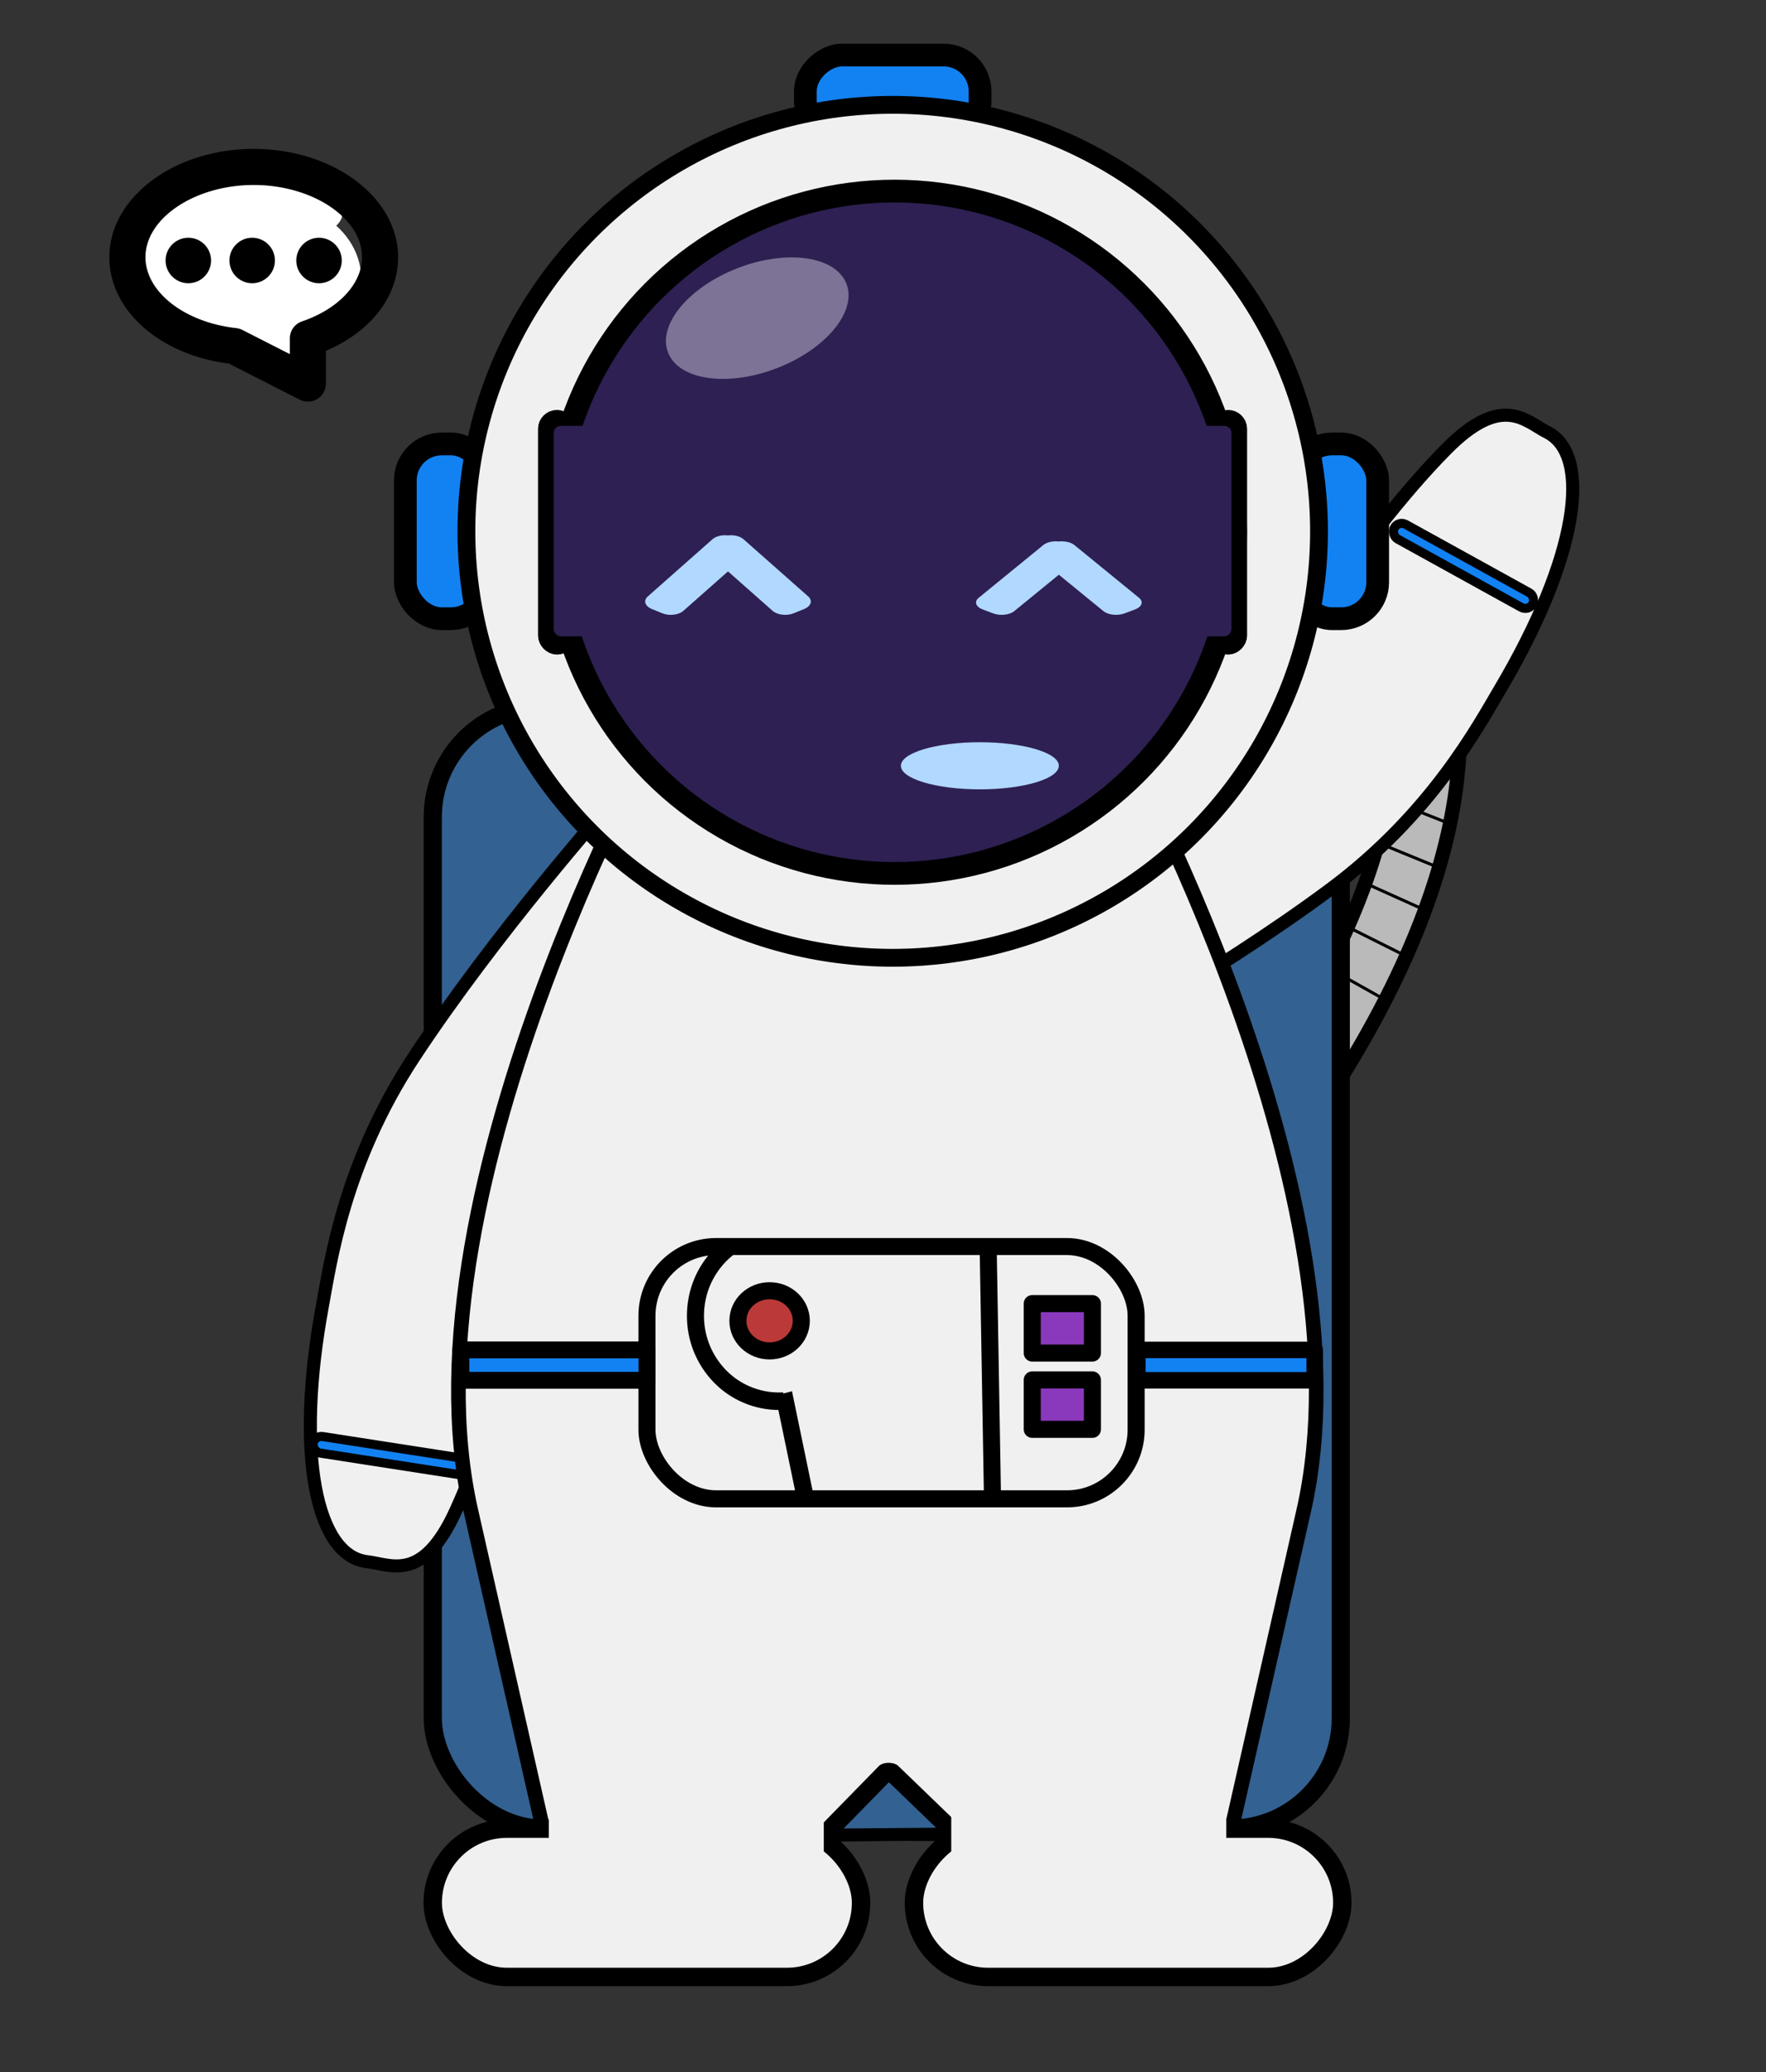 <?xml version="1.0" encoding="UTF-8" standalone="no"?>
<!-- Created with Inkscape (http://www.inkscape.org/) -->

<svg
   xmlns:dc="http://purl.org/dc/elements/1.1/"
   xmlns:cc="http://creativecommons.org/ns#"
   xmlns:rdf="http://www.w3.org/1999/02/22-rdf-syntax-ns#"
   xmlns:svg="http://www.w3.org/2000/svg"
   xmlns="http://www.w3.org/2000/svg"
   xmlns:sodipodi="http://sodipodi.sourceforge.net/DTD/sodipodi-0.dtd"
   xmlns:inkscape="http://www.inkscape.org/namespaces/inkscape"
   width="155.347mm"
   height="182.195mm"
   viewBox="0 0 155.347 182.195"
   version="1.1"
   id="svg8"
   inkscape:version="0.92.5 (2060ec1f9f, 2020-04-08)"
   sodipodi:docname="new_astronaut_speaks.svg">
  <rect x="0" y="0" width="155.347" height="182.195" fill="#333333" stroke="none"/>
  <defs
     id="defs2">
    <inkscape:path-effect
       effect="spiro"
       id="path-effect1601"
       is_visible="true" />
    <inkscape:path-effect
       effect="simplify"
       id="path-effect1599"
       is_visible="true"
       steps="1"
       threshold="0.017"
       smooth_angles="360"
       helper_size="0"
       simplify_individual_paths="false"
       simplify_just_coalesce="false"
       simplifyindividualpaths="false"
       simplifyJustCoalesce="false" />
    <inkscape:path-effect
       effect="spiro"
       id="path-effect1595"
       is_visible="true" />
    <inkscape:path-effect
       effect="simplify"
       id="path-effect1593"
       is_visible="true"
       steps="1"
       threshold="0.017"
       smooth_angles="360"
       helper_size="0"
       simplify_individual_paths="false"
       simplify_just_coalesce="false"
       simplifyindividualpaths="false"
       simplifyJustCoalesce="false" />
    <inkscape:path-effect
       effect="spiro"
       id="path-effect1589"
       is_visible="true" />
    <inkscape:path-effect
       effect="simplify"
       id="path-effect1587"
       is_visible="true"
       steps="1"
       threshold="0.017"
       smooth_angles="360"
       helper_size="0"
       simplify_individual_paths="false"
       simplify_just_coalesce="false"
       simplifyindividualpaths="false"
       simplifyJustCoalesce="false" />
    <inkscape:path-effect
       effect="spiro"
       id="path-effect1583"
       is_visible="true" />
    <inkscape:path-effect
       effect="simplify"
       id="path-effect1581"
       is_visible="true"
       steps="1"
       threshold="0.017"
       smooth_angles="360"
       helper_size="0"
       simplify_individual_paths="false"
       simplify_just_coalesce="false"
       simplifyindividualpaths="false"
       simplifyJustCoalesce="false" />
    <inkscape:path-effect
       effect="spiro"
       id="path-effect1577"
       is_visible="true" />
    <inkscape:path-effect
       effect="simplify"
       id="path-effect1575"
       is_visible="true"
       steps="1"
       threshold="0.017"
       smooth_angles="360"
       helper_size="0"
       simplify_individual_paths="false"
       simplify_just_coalesce="false"
       simplifyindividualpaths="false"
       simplifyJustCoalesce="false" />
    <inkscape:path-effect
       effect="spiro"
       id="path-effect1571"
       is_visible="true" />
    <inkscape:path-effect
       effect="simplify"
       id="path-effect1569"
       is_visible="true"
       steps="1"
       threshold="0.017"
       smooth_angles="360"
       helper_size="0"
       simplify_individual_paths="false"
       simplify_just_coalesce="false"
       simplifyindividualpaths="false"
       simplifyJustCoalesce="false" />
    <inkscape:path-effect
       effect="spiro"
       id="path-effect1559"
       is_visible="true" />
    <inkscape:path-effect
       effect="simplify"
       id="path-effect1557"
       is_visible="true"
       steps="1"
       threshold="0.017"
       smooth_angles="360"
       helper_size="0"
       simplify_individual_paths="false"
       simplify_just_coalesce="false"
       simplifyindividualpaths="false"
       simplifyJustCoalesce="false" />
    <inkscape:path-effect
       effect="spiro"
       id="path-effect1553"
       is_visible="true" />
    <inkscape:path-effect
       effect="simplify"
       id="path-effect1551"
       is_visible="true"
       steps="1"
       threshold="0.017"
       smooth_angles="360"
       helper_size="0"
       simplify_individual_paths="false"
       simplify_just_coalesce="false"
       simplifyindividualpaths="false"
       simplifyJustCoalesce="false" />
    <inkscape:path-effect
       effect="spiro"
       id="path-effect1547"
       is_visible="true" />
    <inkscape:path-effect
       effect="simplify"
       id="path-effect1545"
       is_visible="true"
       steps="1"
       threshold="0.017"
       smooth_angles="360"
       helper_size="0"
       simplify_individual_paths="false"
       simplify_just_coalesce="false"
       simplifyindividualpaths="false"
       simplifyJustCoalesce="false" />
    <inkscape:path-effect
       effect="spiro"
       id="path-effect1541"
       is_visible="true" />
    <inkscape:path-effect
       effect="simplify"
       id="path-effect1539"
       is_visible="true"
       steps="1"
       threshold="0.017"
       smooth_angles="360"
       helper_size="0"
       simplify_individual_paths="false"
       simplify_just_coalesce="false"
       simplifyindividualpaths="false"
       simplifyJustCoalesce="false" />
    <inkscape:path-effect
       effect="spiro"
       id="path-effect1535"
       is_visible="true" />
    <inkscape:path-effect
       effect="simplify"
       id="path-effect1533"
       is_visible="true"
       steps="1"
       threshold="0.017"
       smooth_angles="360"
       helper_size="0"
       simplify_individual_paths="false"
       simplify_just_coalesce="false"
       simplifyindividualpaths="false"
       simplifyJustCoalesce="false" />
    <inkscape:perspective
       sodipodi:type="inkscape:persp3d"
       inkscape:vp_x="0 : 148.49999 : 1"
       inkscape:vp_y="0 : 999.99995 : 0"
       inkscape:vp_z="210.00002 : 148.49999 : 1"
       inkscape:persp3d-origin="105.00001 : 98.999995 : 1"
       id="perspective1465" />
    <inkscape:path-effect
       effect="spiro"
       id="path-effect1439"
       is_visible="true" />
    <inkscape:path-effect
       effect="simplify"
       id="path-effect1437"
       is_visible="true"
       steps="1"
       threshold="0.017"
       smooth_angles="360"
       helper_size="0"
       simplify_individual_paths="false"
       simplify_just_coalesce="false"
       simplifyindividualpaths="false"
       simplifyJustCoalesce="false" />
    <inkscape:path-effect
       effect="spiro"
       id="path-effect1433"
       is_visible="true" />
    <inkscape:path-effect
       effect="simplify"
       id="path-effect1431"
       is_visible="true"
       steps="1"
       threshold="0.017"
       smooth_angles="360"
       helper_size="0"
       simplify_individual_paths="false"
       simplify_just_coalesce="false"
       simplifyindividualpaths="false"
       simplifyJustCoalesce="false" />
    <inkscape:path-effect
       effect="spiro"
       id="path-effect1427"
       is_visible="true" />
    <inkscape:path-effect
       effect="simplify"
       id="path-effect1425"
       is_visible="true"
       steps="1"
       threshold="0.017"
       smooth_angles="360"
       helper_size="0"
       simplify_individual_paths="false"
       simplify_just_coalesce="false"
       simplifyindividualpaths="false"
       simplifyJustCoalesce="false" />
    <inkscape:path-effect
       effect="spiro"
       id="path-effect1237"
       is_visible="true" />
    <inkscape:path-effect
       effect="simplify"
       id="path-effect1235"
       is_visible="true"
       steps="1"
       threshold="0.017"
       smooth_angles="360"
       helper_size="0"
       simplify_individual_paths="false"
       simplify_just_coalesce="false"
       simplifyindividualpaths="false"
       simplifyJustCoalesce="false" />
    <inkscape:path-effect
       effect="spiro"
       id="path-effect1231"
       is_visible="true" />
    <inkscape:path-effect
       effect="simplify"
       id="path-effect1229"
       is_visible="true"
       steps="1"
       threshold="0.017"
       smooth_angles="360"
       helper_size="0"
       simplify_individual_paths="false"
       simplify_just_coalesce="false"
       simplifyindividualpaths="false"
       simplifyJustCoalesce="false" />
    <style
       id="style3327">.cls-1{fill:#101820;}</style>
  </defs>
  <sodipodi:namedview
     id="base"
     pagecolor="#ffffff"
     bordercolor="#666666"
     borderopacity="1.0"
     inkscape:pageopacity="0.0"
     inkscape:pageshadow="2"
     inkscape:zoom="1.979899"
     inkscape:cx="-78.85904"
     inkscape:cy="520.14106"
     inkscape:document-units="mm"
     inkscape:current-layer="layer7"
     showgrid="false"
     inkscape:window-width="1920"
     inkscape:window-height="1016"
     inkscape:window-x="1920"
     inkscape:window-y="27"
     inkscape:window-maximized="1"
     fit-margin-top="0"
     fit-margin-left="0"
     fit-margin-right="0"
     fit-margin-bottom="0" />
  <g
     inkscape:groupmode="layer"
     id="layer12"
     inkscape:label="aeration"
     transform="translate(-25.142,-47.341)"
     style="display:inline"
     sodipodi:insensitive="true">
    <path
       style="fill:none;stroke:#000000;stroke-width:7;stroke-linecap:butt;stroke-linejoin:miter;stroke-miterlimit:4;stroke-dasharray:none;stroke-opacity:1"
       d="m 140.535,140.801 c 27.439,-43.856 -9.445,-56.413 -9.445,-56.413 v 0"
       id="path1508"
       inkscape:connector-curvature="0" />
    <path
       style="fill:none;stroke:#bababa;stroke-width:4.5;stroke-linecap:butt;stroke-linejoin:miter;stroke-miterlimit:4;stroke-dasharray:none;stroke-opacity:1"
       d="m 140.535,140.801 c 27.439,-43.856 -9.445,-56.413 -9.445,-56.413 v 0"
       id="path1508-0"
       inkscape:connector-curvature="0" />
    <path
       style="fill:none;stroke:#000000;stroke-width:0.265;stroke-linecap:butt;stroke-linejoin:miter;stroke-miterlimit:4;stroke-dasharray:none;stroke-opacity:1"
       d="m 143.524,129.288 5.078,2.539"
       id="path1531"
       inkscape:connector-curvature="0"
       inkscape:path-effect="#path-effect1533;#path-effect1535"
       inkscape:original-d="m 143.52374,129.28837 5.07812,2.53906"
       transform="translate(0,-0.529)" />
    <path
       style="fill:none;stroke:#000000;stroke-width:0.265px;stroke-linecap:butt;stroke-linejoin:miter;stroke-opacity:1"
       d="m 145.261,125.012 5.345,2.405"
       id="path1537"
       inkscape:connector-curvature="0"
       inkscape:path-effect="#path-effect1539;#path-effect1541"
       inkscape:original-d="m 145.26099,125.01206 5.34539,2.40542" />
    <path
       style="fill:none;stroke:#000000;stroke-width:0.265px;stroke-linecap:butt;stroke-linejoin:miter;stroke-opacity:1"
       d="m 146.597,121.538 5.212,2.138"
       id="path1543"
       inkscape:connector-curvature="0"
       inkscape:path-effect="#path-effect1545;#path-effect1547"
       inkscape:original-d="m 146.59733,121.53755 5.21176,2.13816" />
    <path
       style="fill:none;stroke:#000000;stroke-width:0.265px;stroke-linecap:butt;stroke-linejoin:miter;stroke-opacity:1"
       d="m 147.666,117.796 5.078,2.005"
       id="path1549"
       inkscape:connector-curvature="0"
       inkscape:path-effect="#path-effect1551;#path-effect1553"
       inkscape:original-d="m 147.66641,117.79578 5.07812,2.00452" />
    <path
       style="fill:none;stroke:#000000;stroke-width:0.265px;stroke-linecap:butt;stroke-linejoin:miter;stroke-opacity:1"
       d="m 148.201,114.188 5.345,1.871"
       id="path1555"
       inkscape:connector-curvature="0"
       inkscape:path-effect="#path-effect1557;#path-effect1559"
       inkscape:original-d="m 148.20095,114.18764 5.34539,1.87089" />
    <path
       style="fill:none;stroke:#000000;stroke-width:0.265px;stroke-linecap:butt;stroke-linejoin:miter;stroke-opacity:1"
       d="m 147.934,111.381 5.212,-0.401"
       id="path1567"
       inkscape:connector-curvature="0"
       inkscape:path-effect="#path-effect1569;#path-effect1571"
       inkscape:original-d="m 147.93368,111.38131 5.21176,-0.4009" />
    <path
       style="fill:none;stroke:#000000;stroke-width:0.265px;stroke-linecap:butt;stroke-linejoin:miter;stroke-opacity:1"
       d="m 147.8,107.773 5.345,-0.802"
       id="path1573"
       inkscape:connector-curvature="0"
       inkscape:path-effect="#path-effect1575;#path-effect1577"
       inkscape:original-d="m 147.80005,107.77317 5.34539,-0.80181" />
    <path
       style="fill:none;stroke:#000000;stroke-width:0.265px;stroke-linecap:butt;stroke-linejoin:miter;stroke-opacity:1"
       d="m 146.33,101.744 4.41,-2.39"
       id="path1579"
       inkscape:connector-curvature="0"
       inkscape:path-effect="#path-effect1581;#path-effect1583"
       inkscape:original-d="m 146.33008,101.7443 4.40993,-2.390116" />
    <path
       style="fill:none;stroke:#000000;stroke-width:0.265px;stroke-linecap:butt;stroke-linejoin:miter;stroke-opacity:1"
       d="m 147.399,104.833 4.944,-1.871"
       id="path1585"
       inkscape:connector-curvature="0"
       inkscape:path-effect="#path-effect1587;#path-effect1589"
       inkscape:original-d="m 147.39914,104.83321 4.94449,-1.87089" />
    <path
       style="fill:none;stroke:#000000;stroke-width:0.265px;stroke-linecap:butt;stroke-linejoin:miter;stroke-opacity:1"
       d="m 147.266,97.082 1.871,-1.203"
       id="path1591"
       inkscape:connector-curvature="0"
       inkscape:path-effect="#path-effect1593;#path-effect1595"
       inkscape:original-d="m 147.26551,97.082392 1.87088,-1.202714" />
    <path
       style="fill:none;stroke:#000000;stroke-width:0.265;stroke-linecap:butt;stroke-linejoin:miter;stroke-miterlimit:4;stroke-dasharray:none;stroke-opacity:1"
       d="m 143.256,133.164 3.341,1.871"
       id="path1597"
       inkscape:connector-curvature="0"
       inkscape:path-effect="#path-effect1599;#path-effect1601"
       inkscape:original-d="m 143.25646,133.16378 3.34087,1.87088" />
  </g>
  <g
     inkscape:groupmode="layer"
     id="layer11"
     inkscape:label="back pack"
     sodipodi:insensitive="true"
     transform="translate(-25.142,-47.341)"
     style="display:inline">
    <rect
       style="opacity:1;vector-effect:none;fill:#336191;fill-opacity:1;fill-rule:nonzero;stroke:#000000;stroke-width:1.597;stroke-linecap:round;stroke-linejoin:round;stroke-miterlimit:4;stroke-dasharray:none;stroke-dashoffset:0;stroke-opacity:1;paint-order:fill markers stroke"
       id="rect1505"
       width="79.874"
       height="98.662"
       x="63.211"
       y="109.468"
       ry="9.713" />
  </g>
  <g
     inkscape:groupmode="layer"
     id="layer7"
     inkscape:label="arms"
     transform="translate(-25.142,-47.341)">
    <path
       style="fill:#f0f0f0;fill-opacity:1;stroke:#000000;stroke-width:1.15;stroke-linecap:butt;stroke-linejoin:miter;stroke-miterlimit:4;stroke-dasharray:none;stroke-opacity:1"
       d="m 78.664,118.185 c 0,0 -9.979,11.257 -17.135,22.143 -6.114,9.302 -7.319,18.025 -8.008,21.732 -2.44,13.126 -0.581,22.084 3.913,22.599 2.081,0.238 4.883,1.921 7.802,-4.482 9.224,-20.236 13.427,-61.992 13.427,-61.992 z"
       id="path1268-2"
       inkscape:connector-curvature="0"
       sodipodi:nodetypes="cssssc" />
    <rect
       style="opacity:1;vector-effect:none;fill:#1282f3;fill-opacity:1;fill-rule:nonzero;stroke:#000000;stroke-width:0.8;stroke-linecap:round;stroke-linejoin:round;stroke-miterlimit:4;stroke-dasharray:none;stroke-dashoffset:0;stroke-opacity:1;paint-order:fill markers stroke"
       id="rect1289-7"
       width="13.898"
       height="1.47"
       x="78.777"
       y="163.399"
       transform="rotate(8.817)"
       ry="0.735" />
    <path
       style="fill:#f0f0f0;fill-opacity:1;stroke:#000000;stroke-width:1.15;stroke-linecap:butt;stroke-linejoin:miter;stroke-miterlimit:4;stroke-dasharray:none;stroke-opacity:1"
       d="m 118.437,140.465 c 0,0 13.239,-7.143 23.699,-14.909 8.938,-6.635 13.066,-14.414 14.987,-17.658 6.801,-11.488 8.133,-20.54 4.089,-22.568 -1.872,-0.939 -3.926,-3.482 -8.867,1.529 -15.614,15.835 -33.908,53.605 -33.908,53.605 z"
       id="path1268-2-6"
       inkscape:connector-curvature="0"
       sodipodi:nodetypes="cssssc" />
    <rect
       style="opacity:1;vector-effect:none;fill:#1282f3;fill-opacity:1;fill-rule:nonzero;stroke:#000000;stroke-width:0.8;stroke-linecap:round;stroke-linejoin:round;stroke-miterlimit:4;stroke-dasharray:none;stroke-dashoffset:0;stroke-opacity:1;paint-order:fill markers stroke"
       id="rect1289-7-1"
       width="13.898"
       height="1.47"
       x="-188.595"
       y="-11.337"
       transform="rotate(-151.088)"
       ry="0.735" />
    <g
       id="g2606"
       transform="matrix(0.818,0,0,0.844,31.026,50.422)" />
    <g
       id="g952"
       transform="matrix(-1,0,0,1,6.458,-10.958)">
      <ellipse
         ry="6.898"
         rx="8.41"
         cy="82.787"
         cx="-42.044"
         id="path927"
         style="opacity:1;vector-effect:none;fill:#ffffff;fill-opacity:1;fill-rule:nonzero;stroke:none;stroke-width:1.9;stroke-linecap:round;stroke-linejoin:round;stroke-miterlimit:4;stroke-dasharray:none;stroke-dashoffset:0;stroke-opacity:1;paint-order:fill markers stroke" />
      <ellipse
         ry="2.953"
         rx="8.268"
         cy="77.094"
         cx="-40.532"
         id="path929"
         style="opacity:1;vector-effect:none;fill:#ffffff;fill-opacity:1;fill-rule:nonzero;stroke:none;stroke-width:1.9;stroke-linecap:round;stroke-linejoin:round;stroke-miterlimit:4;stroke-dasharray:none;stroke-dashoffset:0;stroke-opacity:1;paint-order:fill markers stroke" />
      <ellipse
         ry="4.819"
         rx="2.551"
         cy="81.086"
         cx="-33.917"
         id="path931"
         style="opacity:1;vector-effect:none;fill:#ffffff;fill-opacity:1;fill-rule:nonzero;stroke:none;stroke-width:1.9;stroke-linecap:round;stroke-linejoin:round;stroke-miterlimit:4;stroke-dasharray:none;stroke-dashoffset:0;stroke-opacity:1;paint-order:fill markers stroke" />
      <path
         style="fill:#000000;fill-opacity:1;stroke:none;stroke-width:0.265"
         inkscape:connector-curvature="0"
         d="m -41.004,71.391 c -7.003,0 -12.7,4.273 -12.7,9.525 0,3.468 2.405,6.547 6.35,8.235 v 2.877 a 1.587,1.587 0 0 0 2.308,1.414 l 6.223,-3.17 c 6.113,-0.784 10.519,-4.685 10.519,-9.356 0,-5.252 -5.697,-9.525 -12.7,-9.525 z m 1.536,15.76 a 1.601,1.601 0 0 0 -0.546,0.164 l -4.166,2.122 v -1.378 a 1.587,1.587 0 0 0 -1.076,-1.502 c -3.204,-1.093 -5.274,-3.307 -5.274,-5.642 0,-3.442 4.363,-6.35 9.525,-6.35 5.162,0 9.525,2.908 9.525,6.35 0,3.049 -3.434,5.73 -7.989,6.235 z"
         id="path916" />
    </g>
    <circle
       style="opacity:1;vector-effect:none;fill:#000000;fill-opacity:1;fill-rule:nonzero;stroke:none;stroke-width:2.214;stroke-linecap:round;stroke-linejoin:round;stroke-miterlimit:4;stroke-dasharray:none;stroke-dashoffset:0;stroke-opacity:1;paint-order:fill markers stroke"
       id="path954"
       cx="41.708"
       cy="70.246"
       r="2" />
    <circle
       style="opacity:1;vector-effect:none;fill:#000000;fill-opacity:1;fill-rule:nonzero;stroke:none;stroke-width:2.214;stroke-linecap:round;stroke-linejoin:round;stroke-miterlimit:4;stroke-dasharray:none;stroke-dashoffset:0;stroke-opacity:1;paint-order:fill markers stroke"
       id="path954-3"
       cx="47.325"
       cy="70.246"
       r="2" />
    <circle
       style="opacity:1;vector-effect:none;fill:#000000;fill-opacity:1;fill-rule:nonzero;stroke:none;stroke-width:2.214;stroke-linecap:round;stroke-linejoin:round;stroke-miterlimit:4;stroke-dasharray:none;stroke-dashoffset:0;stroke-opacity:1;paint-order:fill markers stroke"
       id="path954-3-6"
       cx="53.205"
       cy="70.246"
       r="2" />
  </g>
  <g
     inkscape:groupmode="layer"
     id="layer6"
     inkscape:label="body"
     style="display:inline"
     sodipodi:insensitive="true"
     transform="translate(-25.142,-47.341)">
    <path
       style="fill:#f0f0f0;fill-opacity:1;stroke:#000000;stroke-width:1.286;stroke-linecap:butt;stroke-linejoin:miter;stroke-miterlimit:4;stroke-dasharray:none;stroke-opacity:1"
       d="m 84.442,109.081 c 0,0 -24.364,42.495 -17.88,71.093 l 6.484,28.598 30.147,-0.213 30.147,0.213 6.484,-28.598 c 6.213,-27.402 -15.838,-67.458 -17.698,-70.769 v -0.324 z"
       id="path1241"
       inkscape:connector-curvature="0" />
  </g>
  <g
     inkscape:groupmode="layer"
     id="layer10"
     inkscape:label="front bag"
     sodipodi:insensitive="true"
     transform="translate(-25.142,-47.341)"
     style="display:inline">
    <rect
       style="opacity:1;vector-effect:none;fill:#f0f0f0;fill-opacity:1;fill-rule:nonzero;stroke:#000000;stroke-width:1.5;stroke-linecap:round;stroke-linejoin:round;stroke-miterlimit:4;stroke-dasharray:none;stroke-dashoffset:0;stroke-opacity:1;paint-order:fill markers stroke"
       id="rect1413"
       width="43.03"
       height="22.183"
       x="82.052"
       y="156.951"
       ry="6.08" />
    <path
       style="fill:none;stroke:#000000;stroke-width:1.5;stroke-linecap:butt;stroke-linejoin:miter;stroke-miterlimit:4;stroke-dasharray:none;stroke-opacity:1"
       d="m 89.535,157.485 c -1.257,0.854 -2.237,2.109 -2.76,3.536 -0.523,1.427 -0.587,3.018 -0.18,4.482 0.444,1.597 1.449,3.031 2.798,3.995 1.349,0.963 3.032,1.448 4.686,1.351"
       id="path1423"
       inkscape:connector-curvature="0"
       inkscape:path-effect="#path-effect1425;#path-effect1427"
       inkscape:original-d="m 89.53529,157.48531 -2.939965,8.01808 7.483549,5.34539"
       transform="matrix(1.001,0,0,1.026,-0.098,-4.753)" />
    <path
       style="fill:none;stroke:#000000;stroke-width:1.5;stroke-linecap:butt;stroke-linejoin:miter;stroke-miterlimit:4;stroke-dasharray:none;stroke-opacity:1"
       d="m 94.079,170.849 1.871,8.018"
       id="path1429"
       inkscape:connector-curvature="0"
       inkscape:path-effect="#path-effect1431;#path-effect1433"
       inkscape:original-d="m 94.078874,170.84878 1.870884,8.01809"
       transform="matrix(1,0,0,1.125,0,-22.342)" />
    <path
       style="fill:none;stroke:#000000;stroke-width:1.5;stroke-linecap:butt;stroke-linejoin:miter;stroke-miterlimit:4;stroke-dasharray:none;stroke-opacity:1"
       d="m 112.07,157.149 0.378,22.017"
       id="path1435"
       inkscape:connector-curvature="0"
       inkscape:path-effect="#path-effect1437;#path-effect1439"
       inkscape:original-d="m 112.06994,157.14881 0.37798,22.01711" />
    <ellipse
       style="opacity:1;vector-effect:none;fill:#bc3939;fill-opacity:1;fill-rule:nonzero;stroke:#000000;stroke-width:1.5;stroke-linecap:round;stroke-linejoin:round;stroke-miterlimit:4;stroke-dasharray:none;stroke-dashoffset:0;stroke-opacity:1;paint-order:fill markers stroke"
       id="path1441"
       cx="92.84"
       cy="163.48"
       rx="2.788"
       ry="2.646" />
    <rect
       style="opacity:1;vector-effect:none;fill:#8b39bc;fill-opacity:1;fill-rule:nonzero;stroke:#000000;stroke-width:1.5;stroke-linecap:round;stroke-linejoin:round;stroke-miterlimit:4;stroke-dasharray:none;stroke-dashoffset:0;stroke-opacity:1;paint-order:fill markers stroke"
       id="rect1443"
       width="5.292"
       height="4.347"
       x="115.944"
       y="161.968"
       ry="0" />
    <rect
       style="opacity:1;vector-effect:none;fill:#8b39bc;fill-opacity:1;fill-rule:nonzero;stroke:#000000;stroke-width:1.5;stroke-linecap:round;stroke-linejoin:round;stroke-miterlimit:4;stroke-dasharray:none;stroke-dashoffset:0;stroke-opacity:1;paint-order:fill markers stroke"
       id="rect1443-8"
       width="5.292"
       height="4.347"
       x="115.944"
       y="168.677"
       ry="0" />
    <rect
       style="opacity:1;vector-effect:none;fill:#1282f3;fill-opacity:1;fill-rule:nonzero;stroke:#000000;stroke-width:1.485;stroke-linecap:round;stroke-linejoin:round;stroke-miterlimit:4;stroke-dasharray:none;stroke-dashoffset:0;stroke-opacity:1;paint-order:fill markers stroke"
       id="rect1481"
       width="16.37"
       height="2.673"
       x="65.682"
       y="166.038" />
    <rect
       style="opacity:1;vector-effect:none;fill:#1282f3;fill-opacity:1;fill-rule:nonzero;stroke:#000000;stroke-width:1.45;stroke-linecap:round;stroke-linejoin:round;stroke-miterlimit:4;stroke-dasharray:none;stroke-dashoffset:0;stroke-opacity:1;paint-order:fill markers stroke"
       id="rect1481-9"
       width="15.602"
       height="2.673"
       x="125.188"
       y="166.038" />
  </g>
  <g
     inkscape:groupmode="layer"
     id="layer8"
     inkscape:label="legs"
     sodipodi:insensitive="true"
     transform="translate(-25.142,-47.341)"
     style="display:inline">
    <path
       sodipodi:type="star"
       style="opacity:1;vector-effect:none;fill:#336191;fill-opacity:1;fill-rule:nonzero;stroke:#000000;stroke-width:1.609;stroke-linecap:round;stroke-linejoin:round;stroke-miterlimit:4;stroke-dasharray:none;stroke-dashoffset:0;stroke-opacity:1;paint-order:fill markers stroke"
       id="path1311"
       sodipodi:sides="3"
       sodipodi:cx="25.513393"
       sodipodi:cy="166.03123"
       sodipodi:r1="5.4150939"
       sodipodi:r2="2.7075469"
       sodipodi:arg1="0.51048832"
       sodipodi:arg2="1.5576859"
       inkscape:flatsided="true"
       inkscape:rounded="0"
       inkscape:randomized="0.004"
       d="m 30.254,168.67 -9.4,0.138 4.603,-8.191 z"
       inkscape:transform-center-x="-0.055802922"
       inkscape:transform-center-y="-0.93559914"
       transform="matrix(1.23,0,0,0.707,71.998,89.357)" />
    <rect
       style="opacity:1;vector-effect:none;fill:#f0f0f0;fill-opacity:1;fill-rule:nonzero;stroke:#000000;stroke-width:1.62;stroke-linecap:round;stroke-linejoin:round;stroke-miterlimit:4;stroke-dasharray:none;stroke-dashoffset:0;stroke-opacity:1;paint-order:fill markers stroke"
       id="rect1329-0"
       width="37.679"
       height="13.04"
       x="-143.219"
       y="208.134"
       ry="6.52"
       transform="scale(-1,1)" />
    <rect
       style="opacity:1;vector-effect:none;fill:#f0f0f0;fill-opacity:1;fill-rule:nonzero;stroke:none;stroke-width:1.556;stroke-linecap:round;stroke-linejoin:round;stroke-miterlimit:4;stroke-dasharray:none;stroke-dashoffset:0;stroke-opacity:1;paint-order:fill markers stroke"
       id="rect1333-9"
       width="24.19"
       height="4.725"
       x="-133.009"
       y="206.097"
       ry="0"
       transform="scale(-1,1)" />
    <rect
       style="opacity:1;vector-effect:none;fill:#f0f0f0;fill-opacity:1;fill-rule:nonzero;stroke:#000000;stroke-width:1.62;stroke-linecap:round;stroke-linejoin:round;stroke-miterlimit:4;stroke-dasharray:none;stroke-dashoffset:0;stroke-opacity:1;paint-order:fill markers stroke"
       id="rect1329-0-3"
       width="37.679"
       height="13.04"
       x="63.207"
       y="208.134"
       ry="6.52" />
    <rect
       style="opacity:1;vector-effect:none;fill:#f0f0f0;fill-opacity:1;fill-rule:nonzero;stroke:none;stroke-width:1.556;stroke-linecap:round;stroke-linejoin:round;stroke-miterlimit:4;stroke-dasharray:none;stroke-dashoffset:0;stroke-opacity:1;paint-order:fill markers stroke"
       id="rect1333-9-6"
       width="24.19"
       height="4.725"
       x="73.417"
       y="206.097"
       ry="0" />
  </g>
  <g
     inkscape:groupmode="layer"
     id="layer5"
     inkscape:label="header"
     sodipodi:insensitive="true"
     transform="translate(-25.142,-47.341)"
     style="display:inline">
    <rect
       style="opacity:1;fill:#1282f3;fill-opacity:1;fill-rule:nonzero;stroke:#000000;stroke-width:2;stroke-linecap:round;stroke-linejoin:round;stroke-miterlimit:4;stroke-dasharray:none;stroke-dashoffset:0;stroke-opacity:1;paint-order:fill markers stroke"
       id="rect1151"
       width="7.216"
       height="15.368"
       x="139.114"
       y="86.376"
       ry="3.207" />
    <rect
       style="opacity:1;fill:#1282f3;fill-opacity:1;fill-rule:nonzero;stroke:#000000;stroke-width:2;stroke-linecap:round;stroke-linejoin:round;stroke-miterlimit:4;stroke-dasharray:none;stroke-dashoffset:0;stroke-opacity:1;paint-order:fill markers stroke"
       id="rect1151-6"
       width="7.216"
       height="15.368"
       x="60.797"
       y="86.376"
       ry="3.207" />
    <rect
       style="opacity:1;fill:#1282f3;fill-opacity:1;fill-rule:nonzero;stroke:#000000;stroke-width:2;stroke-linecap:round;stroke-linejoin:round;stroke-miterlimit:4;stroke-dasharray:none;stroke-dashoffset:0;stroke-opacity:1;paint-order:fill markers stroke"
       id="rect1151-6-2"
       width="7.216"
       height="15.368"
       x="52.181"
       y="-111.354"
       ry="3.207"
       transform="rotate(90)" />
    <circle
       style="display:inline;opacity:1;fill:#f0f0f0;fill-opacity:1;fill-rule:nonzero;stroke:#000000;stroke-width:1.566;stroke-linecap:round;stroke-linejoin:round;stroke-miterlimit:4;stroke-dasharray:none;stroke-dashoffset:0;stroke-opacity:1;paint-order:fill markers stroke"
       id="path1129"
       cx="103.67"
       cy="94.06"
       r="37.5" />
  </g>
  <g
     inkscape:groupmode="layer"
     id="layer2"
     inkscape:label="glass"
     style="display:inline"
     sodipodi:insensitive="true"
     transform="translate(-25.142,-47.341)">
    <circle
       style="opacity:1;fill:#2e2052;fill-opacity:1;fill-rule:nonzero;stroke:#000000;stroke-width:2;stroke-linecap:round;stroke-linejoin:round;stroke-miterlimit:4;stroke-dasharray:none;stroke-dashoffset:0;stroke-opacity:1;paint-order:fill markers stroke"
       id="path998"
       cx="103.834"
       cy="94.142"
       r="30" />
    <rect
       style="opacity:1;fill:#2e2052;fill-opacity:1;fill-rule:nonzero;stroke:#000000;stroke-width:2;stroke-linecap:round;stroke-linejoin:round;stroke-miterlimit:4;stroke-dasharray:none;stroke-dashoffset:0;stroke-opacity:1;paint-order:fill markers stroke"
       id="rect1001-6"
       width="1.336"
       height="19.511"
       x="-133.843"
       y="84.387"
       ry="0.668"
       transform="scale(-1,1)" />
    <rect
       style="opacity:1;fill:#2e2052;fill-opacity:1;fill-rule:nonzero;stroke:none;stroke-width:3.305;stroke-linecap:round;stroke-linejoin:round;stroke-miterlimit:4;stroke-dasharray:none;stroke-dashoffset:0;stroke-opacity:1;paint-order:fill markers stroke"
       id="rect1001-3-7"
       width="3.848"
       height="18.508"
       x="-133.468"
       y="84.788"
       ry="0.634"
       transform="scale(-1,1)" />
    <ellipse
       style="opacity:1;fill:#7c7396;fill-opacity:1;fill-rule:nonzero;stroke:none;stroke-width:2;stroke-linecap:round;stroke-linejoin:round;stroke-miterlimit:4;stroke-dasharray:none;stroke-dashoffset:0;stroke-opacity:1;paint-order:fill markers stroke"
       id="path1096"
       cx="58.676"
       cy="103.192"
       rx="8.41"
       ry="4.725"
       transform="rotate(-20.996)"
       inkscape:transform-center-x="35.151786"
       inkscape:transform-center-y="-13.229167" />
    <rect
       style="display:inline;opacity:1;fill:#2e2052;fill-opacity:1;fill-rule:nonzero;stroke:#000000;stroke-width:2;stroke-linecap:round;stroke-linejoin:round;stroke-miterlimit:4;stroke-dasharray:none;stroke-dashoffset:0;stroke-opacity:1;paint-order:fill markers stroke"
       id="rect1001-6-5"
       width="1.336"
       height="19.511"
       x="73.47"
       y="84.387"
       ry="0.668" />
    <rect
       style="display:inline;opacity:1;fill:#2e2052;fill-opacity:1;fill-rule:nonzero;stroke:none;stroke-width:3.305;stroke-linecap:round;stroke-linejoin:round;stroke-miterlimit:4;stroke-dasharray:none;stroke-dashoffset:0;stroke-opacity:1;paint-order:fill markers stroke"
       id="rect1001-3-7-9"
       width="3.848"
       height="18.508"
       x="73.846"
       y="84.788"
       ry="0.634" />
  </g>
  <g
     inkscape:groupmode="layer"
     id="layer13"
     inkscape:label="face"
     transform="translate(-25.142,-47.341)"
     style="display:inline">
    <path
       inkscape:connector-curvature="0"
       style="opacity:1;vector-effect:none;fill:#b1d8ff;fill-opacity:1;fill-rule:nonzero;stroke:none;stroke-width:0.172;stroke-linecap:round;stroke-linejoin:round;stroke-miterlimit:4;stroke-dasharray:none;stroke-dashoffset:0;stroke-opacity:1;paint-order:fill markers stroke"
       d="m 88.923,94.405 c -0.428,-7.79e-4 -0.847,0.122 -1.106,0.351 l -5.689,5.026 c -0.415,0.366 -0.257,0.861 0.354,1.11 l 0.921,0.375 c 0.611,0.249 1.437,0.154 1.852,-0.213 l 3.926,-3.469 3.926,3.469 c 0.415,0.366 1.241,0.461 1.852,0.213 l 0.921,-0.375 c 0.611,-0.249 0.769,-0.744 0.354,-1.11 l -5.689,-5.026 c -0.312,-0.275 -0.855,-0.397 -1.365,-0.335 -0.086,-0.01 -0.172,-0.015 -0.258,-0.015 z"
       id="rect1604-2" />
    <path
       inkscape:connector-curvature="0"
       style="opacity:1;vector-effect:none;fill:#b1d8ff;fill-opacity:1;fill-rule:nonzero;stroke:none;stroke-width:0.166;stroke-linecap:round;stroke-linejoin:round;stroke-miterlimit:4;stroke-dasharray:none;stroke-dashoffset:0;stroke-opacity:1;paint-order:fill markers stroke"
       d="m 118.027,94.94 c -0.428,-7.2e-4 -0.847,0.113 -1.106,0.324 l -5.689,4.642 c -0.415,0.338 -0.257,0.796 0.354,1.025 l 0.921,0.346 c 0.611,0.23 1.437,0.142 1.852,-0.196 l 3.926,-3.204 3.926,3.204 c 0.415,0.338 1.241,0.426 1.852,0.196 l 0.921,-0.346 c 0.611,-0.23 0.769,-0.687 0.354,-1.025 l -5.689,-4.642 c -0.312,-0.254 -0.855,-0.367 -1.365,-0.31 -0.086,-0.01 -0.172,-0.014 -0.258,-0.014 z"
       id="rect1604-2-9" />
    <ellipse
       style="opacity:1;vector-effect:none;fill:#b1d8ff;fill-opacity:1;fill-rule:nonzero;stroke:none;stroke-width:1.89;stroke-linecap:round;stroke-linejoin:round;stroke-miterlimit:4;stroke-dasharray:none;stroke-dashoffset:0;stroke-opacity:1;paint-order:fill markers stroke"
       id="path3325"
       cx="111.336"
       cy="114.677"
       rx="6.949"
       ry="2.071" />
  </g>
</svg>
